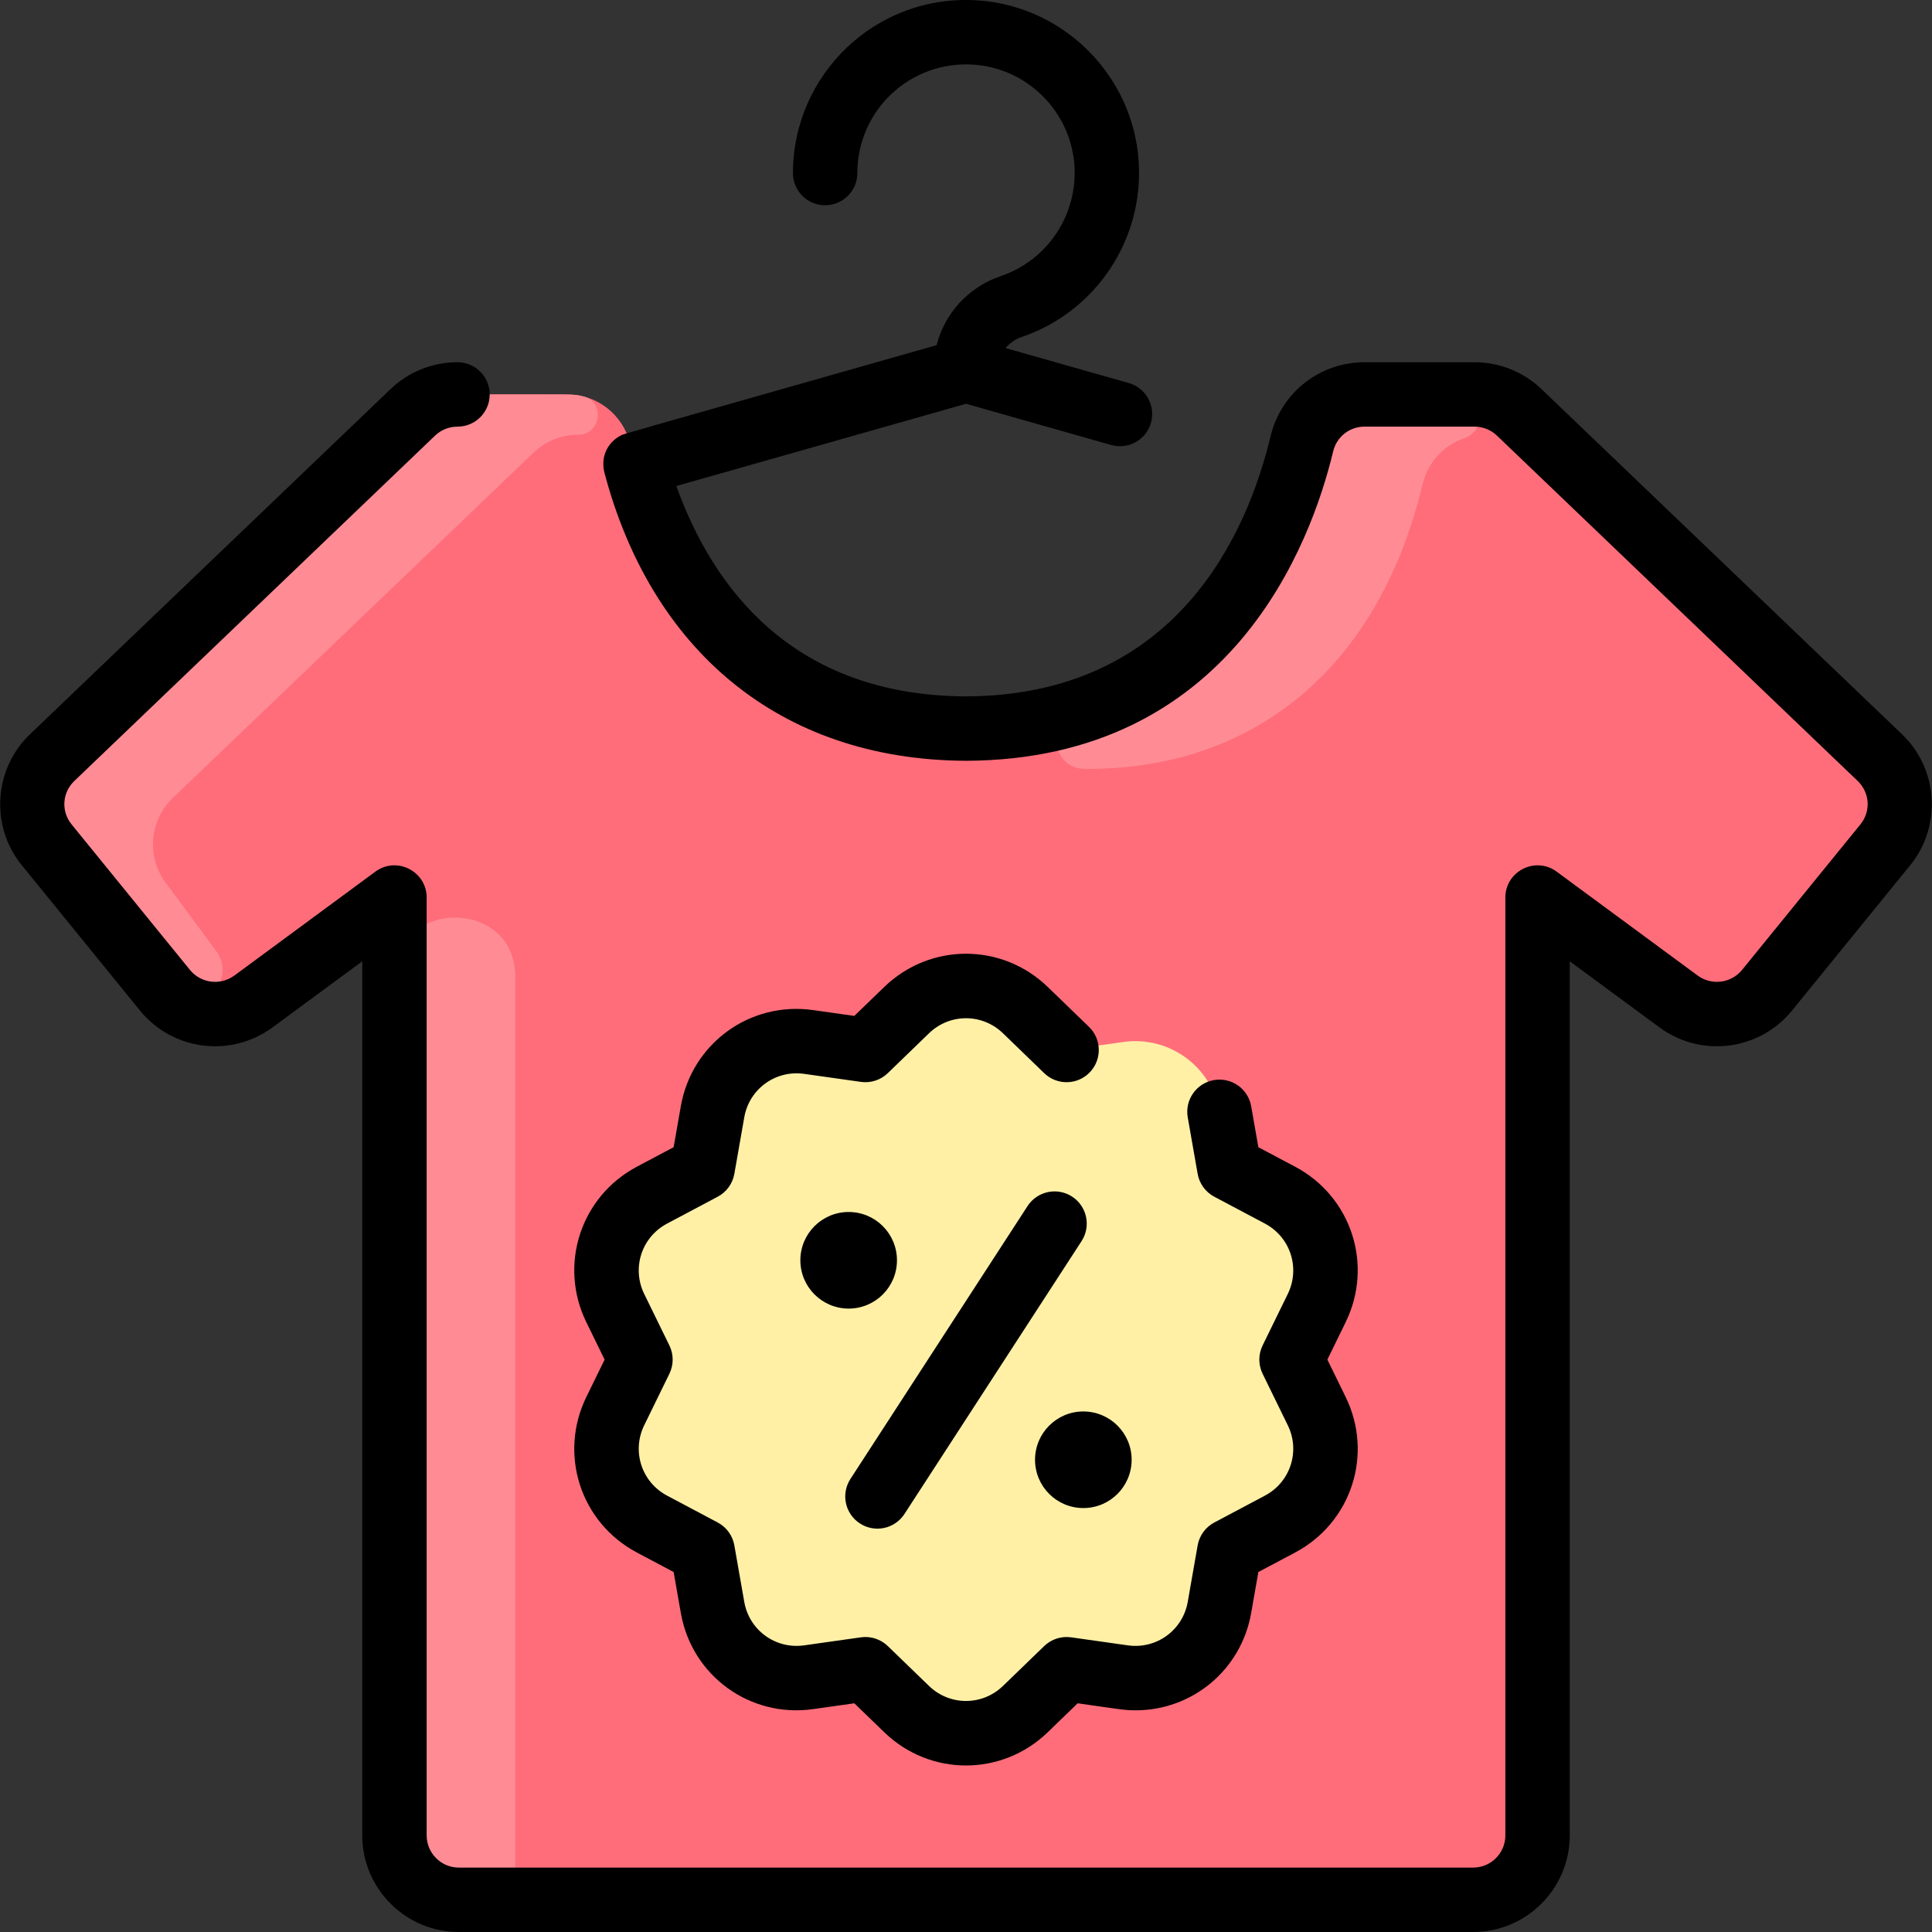 <svg id="Layer_1" enable-background="new 0 0 480 480" height="512" viewBox="0 0 480 480" width="512" xmlns="http://www.w3.org/2000/svg"><rect x="0" y="0" width="480" height="480" fill="#333333" stroke="none"/><path d="m467.07 188.25-89.62-85.79c-2.99-2.86-6.97-4.46-11.12-4.46h-27.33c-7.4 0-13.83 5.06-15.55 12.26-10.172 42.302-38.385 70.556-83.45 70.76-44.947-.203-73.246-28.325-83.45-70.76-1.72-7.2-8.15-12.26-15.55-12.26h-27.33c-4.15 0-8.13 1.6-11.12 4.46l-89.62 85.79c-6.01 5.76-6.6 15.16-1.35 21.62l29.39 36.14c5.41 6.64 15.1 7.88 22.01 2.8l35.02-25.81v233c0 8.84 7.16 16 16 16h252c8.84 0 16-7.16 16-16v-233l35.02 25.81c6.91 5.08 16.6 3.84 22.01-2.8l29.39-36.14c5.25-6.46 4.66-15.86-1.35-21.62z" fill="#ff6d7a"/><g fill="#ff8c95"><path d="m144.97 98.497c5.455 1.392 4.33 9.503-1.3 9.503-4.15 0-8.13 1.6-11.12 4.46l-89.62 85.79c-6.01 5.76-6.6 15.16-1.35 21.62l12.053 16.299c6.109 8.261-5.885 17.9-12.499 10.038-.055-.065-29.553-36.337-29.553-36.337-5.25-6.46-4.66-15.86 1.35-21.62l89.62-85.79c2.99-2.86 6.97-4.46 11.12-4.46 29.978 0 28.683-.17 31.299.497z"/><path d="m122.253 472h-8.253c-8.837 0-16-7.163-16-16v-213.311c0-19.477 30-19.741 30 0v223.375c.013 3.249-2.498 5.936-5.747 5.936z"/><path d="m363.749 108.883c-5.039 1.748-9.004 5.956-10.299 11.377-11.438 47.574-43.88 71.129-83.978 70.757-8.033-.075-9.806-11.45-2.158-13.909 30.591-9.832 48.734-36.067 56.136-66.848 1.72-7.2 8.15-12.26 15.55-12.26h23.048c6.299 0 7.783 8.772 1.701 10.883z"/></g><path d="m320.88 337.79 6.25-12.79c5.03-10.29.99-22.71-9.12-28.07l-12.58-6.68-2.46-14.02c-1.98-11.28-12.54-18.96-23.88-17.35l-14.1 1.99-10.23-9.9c-8.23-7.96-21.29-7.96-29.52 0l-10.23 9.9-14.1-1.99c-11.34-1.61-21.9 6.07-23.88 17.35l-2.46 14.02-12.58 6.68c-10.11 5.36-14.15 17.78-9.12 28.07l6.25 12.79-6.25 12.79c-5.03 10.29-.99 22.71 9.12 28.07l12.58 6.68 2.46 14.02c1.98 11.28 12.54 18.96 23.88 17.35l14.1-1.99 10.23 9.9c8.23 7.96 21.29 7.96 29.52 0l10.23-9.9 14.1 1.99c11.34 1.61 21.9-6.07 23.88-17.35l2.46-14.02 12.58-6.68c10.11-5.36 14.15-17.78 9.12-28.07z" fill="#fff0a6"/><g><path d="m472.6 182.476-89.612-85.793c-4.502-4.31-10.416-6.683-16.654-6.683h-27.332c-11.143 0-20.738 7.563-23.334 18.392-5.764 24.035-23.262 64.393-75.633 64.626-43.086-.191-62.901-26.974-72.004-52.265l71.969-20.436 36.071 10.242c4.251 1.209 8.674-1.26 9.881-5.51 1.207-4.251-1.26-8.675-5.51-9.881l-30.598-8.688c1.002-1.224 2.352-2.201 3.964-2.747 18.472-6.261 30.433-24.258 29.087-43.766-1.467-21.259-18.604-38.396-39.862-39.862-25.514-1.743-46.033 18.534-46.033 42.895 0 4.418 3.582 8 8 8s8-3.582 8-8c0-15.465 13.017-28.022 28.932-26.933 13.334.919 24.082 11.667 25.001 25.001.847 12.267-6.662 23.58-18.26 27.511-8.073 2.736-13.998 9.295-15.964 17.175-81.985 23.298-77.632 22.004-78.525 22.469-3.062 1.592-5.095 5.141-3.995 9.293 11.478 43.321 42.883 71.293 89.846 71.502 65.734-.293 85.671-53.873 91.191-76.896.864-3.604 4.062-6.122 7.775-6.122h27.332c2.095 0 4.079.795 5.588 2.239l89.613 85.793c3.028 2.9 3.319 7.538.676 10.788l-29.391 36.141c-2.721 3.344-7.576 3.963-11.053 1.404l-35.022-25.806c-5.257-3.874-12.744-.131-12.744 6.441v233c0 4.411-3.589 8-8 8h-252c-4.411 0-8-3.589-8-8v-233c0-6.545-7.469-10.332-12.745-6.44l-35.019 25.803c-3.479 2.56-8.336 1.944-11.057-1.402l-29.391-36.139c-2.644-3.251-2.353-7.889.676-10.789l89.614-85.793c1.508-1.444 3.492-2.239 5.587-2.239 4.418 0 8-3.582 8-8s-3.582-8-8-8c-6.238 0-12.152 2.373-16.652 6.683l-89.613 85.792c-8.955 8.574-9.845 22.823-2.025 32.44l29.391 36.139c8.114 9.979 22.591 11.821 32.957 4.191l22.277-16.414v217.168c0 13.233 10.767 24 24 24h252c13.233 0 24-10.767 24-24v-217.168l22.281 16.417c10.362 7.624 24.837 5.785 32.953-4.193l29.391-36.141c7.819-9.616 6.93-23.865-2.025-32.439z"/><path d="m158.239 385.721 9.125 4.843 1.785 10.173c2.738 15.615 17.18 26.113 32.879 23.888l10.228-1.446 7.424 7.183c11.395 11.022 29.246 11.022 40.641 0l7.424-7.183c10.811 1.529 11.653 1.743 14.415 1.743 14.008-.002 26.198-9.971 28.691-24.184l1.785-10.174 9.124-4.842c14.006-7.431 19.521-24.408 12.559-38.651l-4.537-9.28 4.537-9.279c6.962-14.243 1.446-31.221-12.559-38.652l-9.124-4.841-1.785-10.175c-.764-4.352-4.907-7.258-9.263-6.497-4.352.764-7.261 4.91-6.497 9.263l2.461 14.026c.427 2.43 1.951 4.527 4.131 5.685l12.578 6.673c6.338 3.363 8.834 11.046 5.683 17.491l-6.254 12.793c-1.083 2.217-1.083 4.81 0 7.027l6.254 12.794c3.151 6.445.655 14.128-5.683 17.49l-12.579 6.675c-2.18 1.156-3.703 3.254-4.13 5.684l-2.461 14.026c-1.239 7.066-7.767 11.809-14.879 10.81l-14.1-1.994c-2.442-.345-4.909.456-6.683 2.171l-10.234 9.901c-5.156 4.988-13.234 4.988-18.391 0l-10.234-9.901c-1.773-1.716-4.238-2.517-6.683-2.171l-14.1 1.994c-7.104 1-13.641-3.744-14.879-10.811l-2.461-14.025c-.427-2.43-1.95-4.527-4.13-5.684l-12.58-6.676c-6.337-3.361-8.833-11.044-5.682-17.489l6.254-12.794c1.083-2.218 1.083-4.811 0-7.027l-6.254-12.793c-3.151-6.445-.655-14.128 5.682-17.49l12.579-6.674c2.18-1.157 3.704-3.255 4.131-5.685l2.461-14.027c1.239-7.066 7.769-11.808 14.879-10.81l14.1 1.994c2.445.346 4.91-.455 6.683-2.171l10.234-9.901c5.156-4.988 13.234-4.988 18.391 0l10.234 9.901c3.176 3.072 8.24 2.988 11.313-.188 3.071-3.176 2.988-8.24-.188-11.313l-10.234-9.901c-11.395-11.021-29.246-11.021-40.641 0l-7.424 7.183-10.228-1.446c-15.708-2.221-30.14 8.272-32.879 23.887l-1.785 10.175-9.125 4.842c-14.004 7.431-19.52 24.408-12.558 38.651l4.537 9.279-4.537 9.28c-6.961 14.243-1.446 31.22 12.559 38.65z"/><path d="m213.645 378.499c3.706 2.407 8.66 1.351 11.065-2.354l44-67.789c2.406-3.706 1.352-8.66-2.354-11.065-3.708-2.408-8.66-1.351-11.065 2.354l-44 67.789c-2.407 3.706-1.352 8.66 2.354 11.065z"/><circle cx="269.152" cy="362.674" r="12"/><circle cx="210.848" cy="313.115" r="12"/></g></svg>